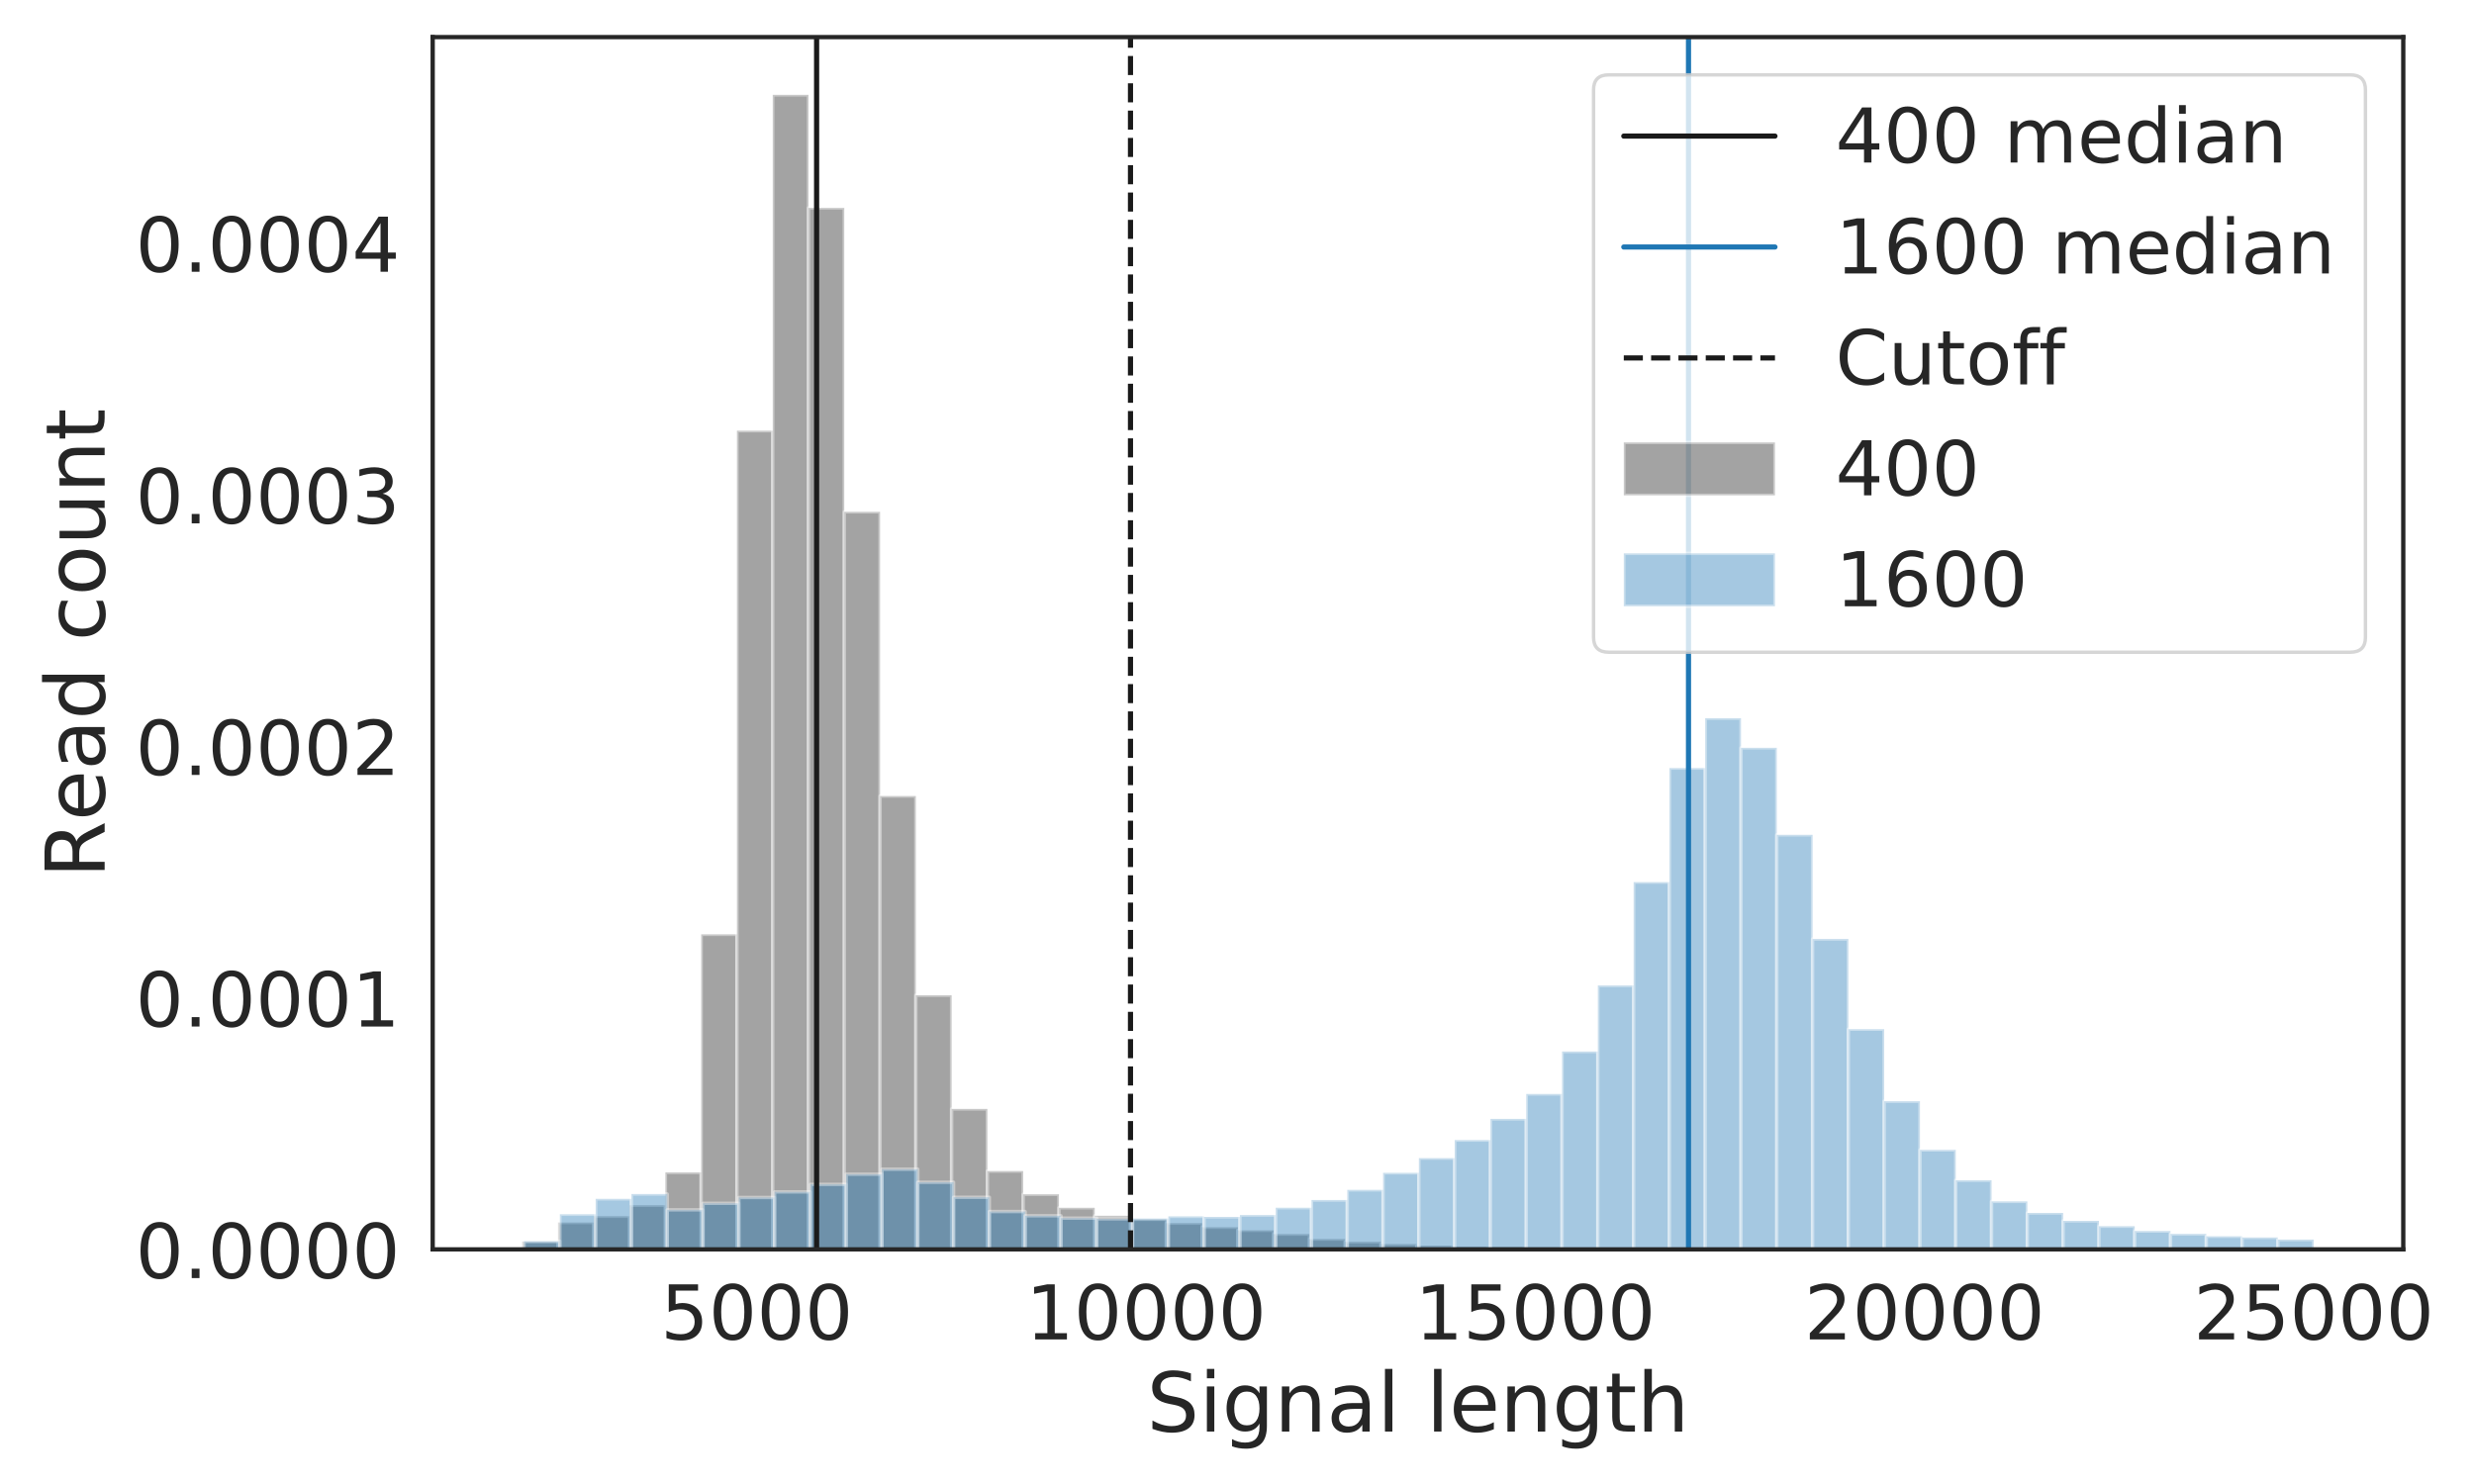 <?xml version="1.0" encoding="utf-8" standalone="no"?>
<!DOCTYPE svg PUBLIC "-//W3C//DTD SVG 1.1//EN"
  "http://www.w3.org/Graphics/SVG/1.1/DTD/svg11.dtd">
<!-- Created with matplotlib (https://matplotlib.org/) -->
<svg height="432pt" version="1.1" viewBox="0 0 720 432" width="720pt" xmlns="http://www.w3.org/2000/svg" xmlns:xlink="http://www.w3.org/1999/xlink">
 <defs>
  <style type="text/css">
*{stroke-linecap:butt;stroke-linejoin:round;white-space:pre;}
  </style>
 </defs>
 <g id="figure_1">
  <g id="patch_1">
   <path d="M 0 432 
L 720 432 
L 720 0 
L 0 0 
z
" style="fill:#ffffff;"/>
  </g>
  <g id="axes_1">
   <g id="patch_2">
    <path d="M 125.925 363.7 
L 699.417 363.7 
L 699.417 10.8 
L 125.925 10.8 
z
" style="fill:#ffffff;"/>
   </g>
   <g id="matplotlib.axis_1">
    <g id="xtick_1">
     <g id="text_1">
      <!-- 5000 -->
      <defs>
       <path d="M 10.797 72.906 
L 49.516 72.906 
L 49.516 64.594 
L 19.828 64.594 
L 19.828 46.734 
Q 21.969 47.469 24.109 47.828 
Q 26.266 48.188 28.422 48.188 
Q 40.625 48.188 47.75 41.5 
Q 54.891 34.812 54.891 23.391 
Q 54.891 11.625 47.562 5.094 
Q 40.234 -1.422 26.906 -1.422 
Q 22.312 -1.422 17.547 -0.641 
Q 12.797 0.141 7.719 1.703 
L 7.719 11.625 
Q 12.109 9.234 16.797 8.062 
Q 21.484 6.891 26.703 6.891 
Q 35.156 6.891 40.078 11.328 
Q 45.016 15.766 45.016 23.391 
Q 45.016 31 40.078 35.438 
Q 35.156 39.891 26.703 39.891 
Q 22.75 39.891 18.812 39.016 
Q 14.891 38.141 10.797 36.281 
z
" id="DejaVuSans-53"/>
       <path d="M 31.781 66.406 
Q 24.172 66.406 20.328 58.906 
Q 16.5 51.422 16.5 36.375 
Q 16.5 21.391 20.328 13.891 
Q 24.172 6.391 31.781 6.391 
Q 39.453 6.391 43.281 13.891 
Q 47.125 21.391 47.125 36.375 
Q 47.125 51.422 43.281 58.906 
Q 39.453 66.406 31.781 66.406 
z
M 31.781 74.219 
Q 44.047 74.219 50.516 64.516 
Q 56.984 54.828 56.984 36.375 
Q 56.984 17.969 50.516 8.266 
Q 44.047 -1.422 31.781 -1.422 
Q 19.531 -1.422 13.062 8.266 
Q 6.594 17.969 6.594 36.375 
Q 6.594 54.828 13.062 64.516 
Q 19.531 74.219 31.781 74.219 
z
" id="DejaVuSans-48"/>
      </defs>
      <g style="fill:#262626;" transform="translate(192.26 389.917)scale(0.22 -0.22)">
       <use xlink:href="#DejaVuSans-53"/>
       <use x="63.623" xlink:href="#DejaVuSans-48"/>
       <use x="127.246" xlink:href="#DejaVuSans-48"/>
       <use x="190.869" xlink:href="#DejaVuSans-48"/>
      </g>
     </g>
    </g>
    <g id="xtick_2">
     <g id="text_2">
      <!-- 10000 -->
      <defs>
       <path d="M 12.406 8.297 
L 28.516 8.297 
L 28.516 63.922 
L 10.984 60.406 
L 10.984 69.391 
L 28.422 72.906 
L 38.281 72.906 
L 38.281 8.297 
L 54.391 8.297 
L 54.391 0 
L 12.406 0 
z
" id="DejaVuSans-49"/>
      </defs>
      <g style="fill:#262626;" transform="translate(298.54 389.917)scale(0.22 -0.22)">
       <use xlink:href="#DejaVuSans-49"/>
       <use x="63.623" xlink:href="#DejaVuSans-48"/>
       <use x="127.246" xlink:href="#DejaVuSans-48"/>
       <use x="190.869" xlink:href="#DejaVuSans-48"/>
       <use x="254.492" xlink:href="#DejaVuSans-48"/>
      </g>
     </g>
    </g>
    <g id="xtick_3">
     <g id="text_3">
      <!-- 15000 -->
      <g style="fill:#262626;" transform="translate(411.819 389.917)scale(0.22 -0.22)">
       <use xlink:href="#DejaVuSans-49"/>
       <use x="63.623" xlink:href="#DejaVuSans-53"/>
       <use x="127.246" xlink:href="#DejaVuSans-48"/>
       <use x="190.869" xlink:href="#DejaVuSans-48"/>
       <use x="254.492" xlink:href="#DejaVuSans-48"/>
      </g>
     </g>
    </g>
    <g id="xtick_4">
     <g id="text_4">
      <!-- 20000 -->
      <defs>
       <path d="M 19.188 8.297 
L 53.609 8.297 
L 53.609 0 
L 7.328 0 
L 7.328 8.297 
Q 12.938 14.109 22.625 23.891 
Q 32.328 33.688 34.812 36.531 
Q 39.547 41.844 41.422 45.531 
Q 43.312 49.219 43.312 52.781 
Q 43.312 58.594 39.234 62.25 
Q 35.156 65.922 28.609 65.922 
Q 23.969 65.922 18.812 64.312 
Q 13.672 62.703 7.812 59.422 
L 7.812 69.391 
Q 13.766 71.781 18.938 73 
Q 24.125 74.219 28.422 74.219 
Q 39.75 74.219 46.484 68.547 
Q 53.219 62.891 53.219 53.422 
Q 53.219 48.922 51.531 44.891 
Q 49.859 40.875 45.406 35.406 
Q 44.188 33.984 37.641 27.219 
Q 31.109 20.453 19.188 8.297 
z
" id="DejaVuSans-50"/>
      </defs>
      <g style="fill:#262626;" transform="translate(525.099 389.917)scale(0.22 -0.22)">
       <use xlink:href="#DejaVuSans-50"/>
       <use x="63.623" xlink:href="#DejaVuSans-48"/>
       <use x="127.246" xlink:href="#DejaVuSans-48"/>
       <use x="190.869" xlink:href="#DejaVuSans-48"/>
       <use x="254.492" xlink:href="#DejaVuSans-48"/>
      </g>
     </g>
    </g>
    <g id="xtick_5">
     <g id="text_5">
      <!-- 25000 -->
      <g style="fill:#262626;" transform="translate(638.378 389.917)scale(0.22 -0.22)">
       <use xlink:href="#DejaVuSans-50"/>
       <use x="63.623" xlink:href="#DejaVuSans-53"/>
       <use x="127.246" xlink:href="#DejaVuSans-48"/>
       <use x="190.869" xlink:href="#DejaVuSans-48"/>
       <use x="254.492" xlink:href="#DejaVuSans-48"/>
      </g>
     </g>
    </g>
    <g id="text_6">
     <!-- Signal length -->
     <defs>
      <path d="M 53.516 70.516 
L 53.516 60.891 
Q 47.906 63.578 42.922 64.891 
Q 37.938 66.219 33.297 66.219 
Q 25.25 66.219 20.875 63.094 
Q 16.5 59.969 16.5 54.203 
Q 16.5 49.359 19.406 46.891 
Q 22.312 44.438 30.422 42.922 
L 36.375 41.703 
Q 47.406 39.594 52.656 34.297 
Q 57.906 29 57.906 20.125 
Q 57.906 9.516 50.797 4.047 
Q 43.703 -1.422 29.984 -1.422 
Q 24.812 -1.422 18.969 -0.25 
Q 13.141 0.922 6.891 3.219 
L 6.891 13.375 
Q 12.891 10.016 18.656 8.297 
Q 24.422 6.594 29.984 6.594 
Q 38.422 6.594 43.016 9.906 
Q 47.609 13.234 47.609 19.391 
Q 47.609 24.75 44.312 27.781 
Q 41.016 30.812 33.5 32.328 
L 27.484 33.5 
Q 16.453 35.688 11.516 40.375 
Q 6.594 45.062 6.594 53.422 
Q 6.594 63.094 13.406 68.656 
Q 20.219 74.219 32.172 74.219 
Q 37.312 74.219 42.625 73.281 
Q 47.953 72.359 53.516 70.516 
z
" id="DejaVuSans-83"/>
      <path d="M 9.422 54.688 
L 18.406 54.688 
L 18.406 0 
L 9.422 0 
z
M 9.422 75.984 
L 18.406 75.984 
L 18.406 64.594 
L 9.422 64.594 
z
" id="DejaVuSans-105"/>
      <path d="M 45.406 27.984 
Q 45.406 37.75 41.375 43.109 
Q 37.359 48.484 30.078 48.484 
Q 22.859 48.484 18.828 43.109 
Q 14.797 37.75 14.797 27.984 
Q 14.797 18.266 18.828 12.891 
Q 22.859 7.516 30.078 7.516 
Q 37.359 7.516 41.375 12.891 
Q 45.406 18.266 45.406 27.984 
z
M 54.391 6.781 
Q 54.391 -7.172 48.188 -13.984 
Q 42 -20.797 29.203 -20.797 
Q 24.469 -20.797 20.266 -20.094 
Q 16.062 -19.391 12.109 -17.922 
L 12.109 -9.188 
Q 16.062 -11.328 19.922 -12.344 
Q 23.781 -13.375 27.781 -13.375 
Q 36.625 -13.375 41.016 -8.766 
Q 45.406 -4.156 45.406 5.172 
L 45.406 9.625 
Q 42.625 4.781 38.281 2.391 
Q 33.938 0 27.875 0 
Q 17.828 0 11.672 7.656 
Q 5.516 15.328 5.516 27.984 
Q 5.516 40.672 11.672 48.328 
Q 17.828 56 27.875 56 
Q 33.938 56 38.281 53.609 
Q 42.625 51.219 45.406 46.391 
L 45.406 54.688 
L 54.391 54.688 
z
" id="DejaVuSans-103"/>
      <path d="M 54.891 33.016 
L 54.891 0 
L 45.906 0 
L 45.906 32.719 
Q 45.906 40.484 42.875 44.328 
Q 39.844 48.188 33.797 48.188 
Q 26.516 48.188 22.312 43.547 
Q 18.109 38.922 18.109 30.906 
L 18.109 0 
L 9.078 0 
L 9.078 54.688 
L 18.109 54.688 
L 18.109 46.188 
Q 21.344 51.125 25.703 53.562 
Q 30.078 56 35.797 56 
Q 45.219 56 50.047 50.172 
Q 54.891 44.344 54.891 33.016 
z
" id="DejaVuSans-110"/>
      <path d="M 34.281 27.484 
Q 23.391 27.484 19.188 25 
Q 14.984 22.516 14.984 16.5 
Q 14.984 11.719 18.141 8.906 
Q 21.297 6.109 26.703 6.109 
Q 34.188 6.109 38.703 11.406 
Q 43.219 16.703 43.219 25.484 
L 43.219 27.484 
z
M 52.203 31.203 
L 52.203 0 
L 43.219 0 
L 43.219 8.297 
Q 40.141 3.328 35.547 0.953 
Q 30.953 -1.422 24.312 -1.422 
Q 15.922 -1.422 10.953 3.297 
Q 6 8.016 6 15.922 
Q 6 25.141 12.172 29.828 
Q 18.359 34.516 30.609 34.516 
L 43.219 34.516 
L 43.219 35.406 
Q 43.219 41.609 39.141 45 
Q 35.062 48.391 27.688 48.391 
Q 23 48.391 18.547 47.266 
Q 14.109 46.141 10.016 43.891 
L 10.016 52.203 
Q 14.938 54.109 19.578 55.047 
Q 24.219 56 28.609 56 
Q 40.484 56 46.344 49.844 
Q 52.203 43.703 52.203 31.203 
z
" id="DejaVuSans-97"/>
      <path d="M 9.422 75.984 
L 18.406 75.984 
L 18.406 0 
L 9.422 0 
z
" id="DejaVuSans-108"/>
      <path id="DejaVuSans-32"/>
      <path d="M 56.203 29.594 
L 56.203 25.203 
L 14.891 25.203 
Q 15.484 15.922 20.484 11.062 
Q 25.484 6.203 34.422 6.203 
Q 39.594 6.203 44.453 7.469 
Q 49.312 8.734 54.109 11.281 
L 54.109 2.781 
Q 49.266 0.734 44.188 -0.344 
Q 39.109 -1.422 33.891 -1.422 
Q 20.797 -1.422 13.156 6.188 
Q 5.516 13.812 5.516 26.812 
Q 5.516 40.234 12.766 48.109 
Q 20.016 56 32.328 56 
Q 43.359 56 49.781 48.891 
Q 56.203 41.797 56.203 29.594 
z
M 47.219 32.234 
Q 47.125 39.594 43.094 43.984 
Q 39.062 48.391 32.422 48.391 
Q 24.906 48.391 20.391 44.141 
Q 15.875 39.891 15.188 32.172 
z
" id="DejaVuSans-101"/>
      <path d="M 18.312 70.219 
L 18.312 54.688 
L 36.812 54.688 
L 36.812 47.703 
L 18.312 47.703 
L 18.312 18.016 
Q 18.312 11.328 20.141 9.422 
Q 21.969 7.516 27.594 7.516 
L 36.812 7.516 
L 36.812 0 
L 27.594 0 
Q 17.188 0 13.234 3.875 
Q 9.281 7.766 9.281 18.016 
L 9.281 47.703 
L 2.688 47.703 
L 2.688 54.688 
L 9.281 54.688 
L 9.281 70.219 
z
" id="DejaVuSans-116"/>
      <path d="M 54.891 33.016 
L 54.891 0 
L 45.906 0 
L 45.906 32.719 
Q 45.906 40.484 42.875 44.328 
Q 39.844 48.188 33.797 48.188 
Q 26.516 48.188 22.312 43.547 
Q 18.109 38.922 18.109 30.906 
L 18.109 0 
L 9.078 0 
L 9.078 75.984 
L 18.109 75.984 
L 18.109 46.188 
Q 21.344 51.125 25.703 53.562 
Q 30.078 56 35.797 56 
Q 45.219 56 50.047 50.172 
Q 54.891 44.344 54.891 33.016 
z
" id="DejaVuSans-104"/>
     </defs>
     <g style="fill:#262626;" transform="translate(333.745 416.728)scale(0.24 -0.24)">
      <use xlink:href="#DejaVuSans-83"/>
      <use x="63.477" xlink:href="#DejaVuSans-105"/>
      <use x="91.26" xlink:href="#DejaVuSans-103"/>
      <use x="154.736" xlink:href="#DejaVuSans-110"/>
      <use x="218.115" xlink:href="#DejaVuSans-97"/>
      <use x="279.395" xlink:href="#DejaVuSans-108"/>
      <use x="307.178" xlink:href="#DejaVuSans-32"/>
      <use x="338.965" xlink:href="#DejaVuSans-108"/>
      <use x="366.748" xlink:href="#DejaVuSans-101"/>
      <use x="428.271" xlink:href="#DejaVuSans-110"/>
      <use x="491.65" xlink:href="#DejaVuSans-103"/>
      <use x="555.127" xlink:href="#DejaVuSans-116"/>
      <use x="594.336" xlink:href="#DejaVuSans-104"/>
     </g>
    </g>
   </g>
   <g id="matplotlib.axis_2">
    <g id="ytick_1">
     <g id="text_7">
      <!-- 0.0000 -->
      <defs>
       <path d="M 10.688 12.406 
L 21 12.406 
L 21 0 
L 10.688 0 
z
" id="DejaVuSans-46"/>
      </defs>
      <g style="fill:#262626;" transform="translate(39.446 372.058)scale(0.22 -0.22)">
       <use xlink:href="#DejaVuSans-48"/>
       <use x="63.623" xlink:href="#DejaVuSans-46"/>
       <use x="95.41" xlink:href="#DejaVuSans-48"/>
       <use x="159.033" xlink:href="#DejaVuSans-48"/>
       <use x="222.656" xlink:href="#DejaVuSans-48"/>
       <use x="286.279" xlink:href="#DejaVuSans-48"/>
      </g>
     </g>
    </g>
    <g id="ytick_2">
     <g id="text_8">
      <!-- 0.0001 -->
      <g style="fill:#262626;" transform="translate(39.446 298.821)scale(0.22 -0.22)">
       <use xlink:href="#DejaVuSans-48"/>
       <use x="63.623" xlink:href="#DejaVuSans-46"/>
       <use x="95.41" xlink:href="#DejaVuSans-48"/>
       <use x="159.033" xlink:href="#DejaVuSans-48"/>
       <use x="222.656" xlink:href="#DejaVuSans-48"/>
       <use x="286.279" xlink:href="#DejaVuSans-49"/>
      </g>
     </g>
    </g>
    <g id="ytick_3">
     <g id="text_9">
      <!-- 0.0002 -->
      <g style="fill:#262626;" transform="translate(39.446 225.584)scale(0.22 -0.22)">
       <use xlink:href="#DejaVuSans-48"/>
       <use x="63.623" xlink:href="#DejaVuSans-46"/>
       <use x="95.41" xlink:href="#DejaVuSans-48"/>
       <use x="159.033" xlink:href="#DejaVuSans-48"/>
       <use x="222.656" xlink:href="#DejaVuSans-48"/>
       <use x="286.279" xlink:href="#DejaVuSans-50"/>
      </g>
     </g>
    </g>
    <g id="ytick_4">
     <g id="text_10">
      <!-- 0.0003 -->
      <defs>
       <path d="M 40.578 39.312 
Q 47.656 37.797 51.625 33 
Q 55.609 28.219 55.609 21.188 
Q 55.609 10.406 48.188 4.484 
Q 40.766 -1.422 27.094 -1.422 
Q 22.516 -1.422 17.656 -0.516 
Q 12.797 0.391 7.625 2.203 
L 7.625 11.719 
Q 11.719 9.328 16.594 8.109 
Q 21.484 6.891 26.812 6.891 
Q 36.078 6.891 40.938 10.547 
Q 45.797 14.203 45.797 21.188 
Q 45.797 27.641 41.281 31.266 
Q 36.766 34.906 28.719 34.906 
L 20.219 34.906 
L 20.219 43.016 
L 29.109 43.016 
Q 36.375 43.016 40.234 45.922 
Q 44.094 48.828 44.094 54.297 
Q 44.094 59.906 40.109 62.906 
Q 36.141 65.922 28.719 65.922 
Q 24.656 65.922 20.016 65.031 
Q 15.375 64.156 9.812 62.312 
L 9.812 71.094 
Q 15.438 72.656 20.344 73.438 
Q 25.25 74.219 29.594 74.219 
Q 40.828 74.219 47.359 69.109 
Q 53.906 64.016 53.906 55.328 
Q 53.906 49.266 50.438 45.094 
Q 46.969 40.922 40.578 39.312 
z
" id="DejaVuSans-51"/>
      </defs>
      <g style="fill:#262626;" transform="translate(39.446 152.348)scale(0.22 -0.22)">
       <use xlink:href="#DejaVuSans-48"/>
       <use x="63.623" xlink:href="#DejaVuSans-46"/>
       <use x="95.41" xlink:href="#DejaVuSans-48"/>
       <use x="159.033" xlink:href="#DejaVuSans-48"/>
       <use x="222.656" xlink:href="#DejaVuSans-48"/>
       <use x="286.279" xlink:href="#DejaVuSans-51"/>
      </g>
     </g>
    </g>
    <g id="ytick_5">
     <g id="text_11">
      <!-- 0.0004 -->
      <defs>
       <path d="M 37.797 64.312 
L 12.891 25.391 
L 37.797 25.391 
z
M 35.203 72.906 
L 47.609 72.906 
L 47.609 25.391 
L 58.016 25.391 
L 58.016 17.188 
L 47.609 17.188 
L 47.609 0 
L 37.797 0 
L 37.797 17.188 
L 4.891 17.188 
L 4.891 26.703 
z
" id="DejaVuSans-52"/>
      </defs>
      <g style="fill:#262626;" transform="translate(39.446 79.111)scale(0.22 -0.22)">
       <use xlink:href="#DejaVuSans-48"/>
       <use x="63.623" xlink:href="#DejaVuSans-46"/>
       <use x="95.41" xlink:href="#DejaVuSans-48"/>
       <use x="159.033" xlink:href="#DejaVuSans-48"/>
       <use x="222.656" xlink:href="#DejaVuSans-48"/>
       <use x="286.279" xlink:href="#DejaVuSans-52"/>
      </g>
     </g>
    </g>
    <g id="text_12">
     <!-- Read count -->
     <defs>
      <path d="M 44.391 34.188 
Q 47.562 33.109 50.562 29.594 
Q 53.562 26.078 56.594 19.922 
L 66.609 0 
L 56 0 
L 46.688 18.703 
Q 43.062 26.031 39.672 28.422 
Q 36.281 30.812 30.422 30.812 
L 19.672 30.812 
L 19.672 0 
L 9.812 0 
L 9.812 72.906 
L 32.078 72.906 
Q 44.578 72.906 50.734 67.672 
Q 56.891 62.453 56.891 51.906 
Q 56.891 45.016 53.688 40.469 
Q 50.484 35.938 44.391 34.188 
z
M 19.672 64.797 
L 19.672 38.922 
L 32.078 38.922 
Q 39.203 38.922 42.844 42.219 
Q 46.484 45.516 46.484 51.906 
Q 46.484 58.297 42.844 61.547 
Q 39.203 64.797 32.078 64.797 
z
" id="DejaVuSans-82"/>
      <path d="M 45.406 46.391 
L 45.406 75.984 
L 54.391 75.984 
L 54.391 0 
L 45.406 0 
L 45.406 8.203 
Q 42.578 3.328 38.25 0.953 
Q 33.938 -1.422 27.875 -1.422 
Q 17.969 -1.422 11.734 6.484 
Q 5.516 14.406 5.516 27.297 
Q 5.516 40.188 11.734 48.094 
Q 17.969 56 27.875 56 
Q 33.938 56 38.25 53.625 
Q 42.578 51.266 45.406 46.391 
z
M 14.797 27.297 
Q 14.797 17.391 18.875 11.75 
Q 22.953 6.109 30.078 6.109 
Q 37.203 6.109 41.297 11.75 
Q 45.406 17.391 45.406 27.297 
Q 45.406 37.203 41.297 42.844 
Q 37.203 48.484 30.078 48.484 
Q 22.953 48.484 18.875 42.844 
Q 14.797 37.203 14.797 27.297 
z
" id="DejaVuSans-100"/>
      <path d="M 48.781 52.594 
L 48.781 44.188 
Q 44.969 46.297 41.141 47.344 
Q 37.312 48.391 33.406 48.391 
Q 24.656 48.391 19.812 42.844 
Q 14.984 37.312 14.984 27.297 
Q 14.984 17.281 19.812 11.734 
Q 24.656 6.203 33.406 6.203 
Q 37.312 6.203 41.141 7.25 
Q 44.969 8.297 48.781 10.406 
L 48.781 2.094 
Q 45.016 0.344 40.984 -0.531 
Q 36.969 -1.422 32.422 -1.422 
Q 20.062 -1.422 12.781 6.344 
Q 5.516 14.109 5.516 27.297 
Q 5.516 40.672 12.859 48.328 
Q 20.219 56 33.016 56 
Q 37.156 56 41.109 55.141 
Q 45.062 54.297 48.781 52.594 
z
" id="DejaVuSans-99"/>
      <path d="M 30.609 48.391 
Q 23.391 48.391 19.188 42.75 
Q 14.984 37.109 14.984 27.297 
Q 14.984 17.484 19.156 11.844 
Q 23.344 6.203 30.609 6.203 
Q 37.797 6.203 41.984 11.859 
Q 46.188 17.531 46.188 27.297 
Q 46.188 37.016 41.984 42.703 
Q 37.797 48.391 30.609 48.391 
z
M 30.609 56 
Q 42.328 56 49.016 48.375 
Q 55.719 40.766 55.719 27.297 
Q 55.719 13.875 49.016 6.219 
Q 42.328 -1.422 30.609 -1.422 
Q 18.844 -1.422 12.172 6.219 
Q 5.516 13.875 5.516 27.297 
Q 5.516 40.766 12.172 48.375 
Q 18.844 56 30.609 56 
z
" id="DejaVuSans-111"/>
      <path d="M 8.5 21.578 
L 8.5 54.688 
L 17.484 54.688 
L 17.484 21.922 
Q 17.484 14.156 20.5 10.266 
Q 23.531 6.391 29.594 6.391 
Q 36.859 6.391 41.078 11.031 
Q 45.312 15.672 45.312 23.688 
L 45.312 54.688 
L 54.297 54.688 
L 54.297 0 
L 45.312 0 
L 45.312 8.406 
Q 42.047 3.422 37.719 1 
Q 33.406 -1.422 27.688 -1.422 
Q 18.266 -1.422 13.375 4.438 
Q 8.5 10.297 8.5 21.578 
z
M 31.109 56 
z
" id="DejaVuSans-117"/>
     </defs>
     <g style="fill:#262626;" transform="translate(30.454 255.605)rotate(-90)scale(0.24 -0.24)">
      <use xlink:href="#DejaVuSans-82"/>
      <use x="69.42" xlink:href="#DejaVuSans-101"/>
      <use x="130.943" xlink:href="#DejaVuSans-97"/>
      <use x="192.223" xlink:href="#DejaVuSans-100"/>
      <use x="255.699" xlink:href="#DejaVuSans-32"/>
      <use x="287.486" xlink:href="#DejaVuSans-99"/>
      <use x="342.467" xlink:href="#DejaVuSans-111"/>
      <use x="403.648" xlink:href="#DejaVuSans-117"/>
      <use x="467.027" xlink:href="#DejaVuSans-110"/>
      <use x="530.406" xlink:href="#DejaVuSans-116"/>
     </g>
    </g>
   </g>
   <g id="patch_3">
    <path clip-path="url(#paea36455a6)" d="M 151.993 363.7 
L 162.406 363.7 
L 162.406 361.403 
L 151.993 361.403 
z
" style="fill:#1a1a1a;opacity:0.4;stroke:#ffffff;stroke-linejoin:miter;"/>
   </g>
   <g id="patch_4">
    <path clip-path="url(#paea36455a6)" d="M 162.406 363.7 
L 172.819 363.7 
L 172.819 355.875 
L 162.406 355.875 
z
" style="fill:#1a1a1a;opacity:0.4;stroke:#ffffff;stroke-linejoin:miter;"/>
   </g>
   <g id="patch_5">
    <path clip-path="url(#paea36455a6)" d="M 172.819 363.7 
L 183.232 363.7 
L 183.232 354.045 
L 172.819 354.045 
z
" style="fill:#1a1a1a;opacity:0.4;stroke:#ffffff;stroke-linejoin:miter;"/>
   </g>
   <g id="patch_6">
    <path clip-path="url(#paea36455a6)" d="M 183.232 363.7 
L 193.645 363.7 
L 193.645 350.856 
L 183.232 350.856 
z
" style="fill:#1a1a1a;opacity:0.4;stroke:#ffffff;stroke-linejoin:miter;"/>
   </g>
   <g id="patch_7">
    <path clip-path="url(#paea36455a6)" d="M 193.645 363.7 
L 204.058 363.7 
L 204.058 341.303 
L 193.645 341.303 
z
" style="fill:#1a1a1a;opacity:0.4;stroke:#ffffff;stroke-linejoin:miter;"/>
   </g>
   <g id="patch_8">
    <path clip-path="url(#paea36455a6)" d="M 204.058 363.7 
L 214.471 363.7 
L 214.471 271.985 
L 204.058 271.985 
z
" style="fill:#1a1a1a;opacity:0.4;stroke:#ffffff;stroke-linejoin:miter;"/>
   </g>
   <g id="patch_9">
    <path clip-path="url(#paea36455a6)" d="M 214.471 363.7 
L 224.884 363.7 
L 224.884 125.375 
L 214.471 125.375 
z
" style="fill:#1a1a1a;opacity:0.4;stroke:#ffffff;stroke-linejoin:miter;"/>
   </g>
   <g id="patch_10">
    <path clip-path="url(#paea36455a6)" d="M 224.884 363.7 
L 235.297 363.7 
L 235.297 27.605 
L 224.884 27.605 
z
" style="fill:#1a1a1a;opacity:0.4;stroke:#ffffff;stroke-linejoin:miter;"/>
   </g>
   <g id="patch_11">
    <path clip-path="url(#paea36455a6)" d="M 235.297 363.7 
L 245.71 363.7 
L 245.71 60.523 
L 235.297 60.523 
z
" style="fill:#1a1a1a;opacity:0.4;stroke:#ffffff;stroke-linejoin:miter;"/>
   </g>
   <g id="patch_12">
    <path clip-path="url(#paea36455a6)" d="M 245.71 363.7 
L 256.124 363.7 
L 256.124 148.994 
L 245.71 148.994 
z
" style="fill:#1a1a1a;opacity:0.4;stroke:#ffffff;stroke-linejoin:miter;"/>
   </g>
   <g id="patch_13">
    <path clip-path="url(#paea36455a6)" d="M 256.124 363.7 
L 266.537 363.7 
L 266.537 231.717 
L 256.124 231.717 
z
" style="fill:#1a1a1a;opacity:0.4;stroke:#ffffff;stroke-linejoin:miter;"/>
   </g>
   <g id="patch_14">
    <path clip-path="url(#paea36455a6)" d="M 266.537 363.7 
L 276.95 363.7 
L 276.95 289.72 
L 266.537 289.72 
z
" style="fill:#1a1a1a;opacity:0.4;stroke:#ffffff;stroke-linejoin:miter;"/>
   </g>
   <g id="patch_15">
    <path clip-path="url(#paea36455a6)" d="M 276.95 363.7 
L 287.363 363.7 
L 287.363 322.804 
L 276.95 322.804 
z
" style="fill:#1a1a1a;opacity:0.4;stroke:#ffffff;stroke-linejoin:miter;"/>
   </g>
   <g id="patch_16">
    <path clip-path="url(#paea36455a6)" d="M 287.363 363.7 
L 297.776 363.7 
L 297.776 340.891 
L 287.363 340.891 
z
" style="fill:#1a1a1a;opacity:0.4;stroke:#ffffff;stroke-linejoin:miter;"/>
   </g>
   <g id="patch_17">
    <path clip-path="url(#paea36455a6)" d="M 297.776 363.7 
L 308.189 363.7 
L 308.189 347.655 
L 297.776 347.655 
z
" style="fill:#1a1a1a;opacity:0.4;stroke:#ffffff;stroke-linejoin:miter;"/>
   </g>
   <g id="patch_18">
    <path clip-path="url(#paea36455a6)" d="M 308.189 363.7 
L 318.602 363.7 
L 318.602 351.591 
L 308.189 351.591 
z
" style="fill:#1a1a1a;opacity:0.4;stroke:#ffffff;stroke-linejoin:miter;"/>
   </g>
   <g id="patch_19">
    <path clip-path="url(#paea36455a6)" d="M 318.602 363.7 
L 329.015 363.7 
L 329.015 353.917 
L 318.602 353.917 
z
" style="fill:#1a1a1a;opacity:0.4;stroke:#ffffff;stroke-linejoin:miter;"/>
   </g>
   <g id="patch_20">
    <path clip-path="url(#paea36455a6)" d="M 329.015 363.7 
L 339.428 363.7 
L 339.428 354.945 
L 329.015 354.945 
z
" style="fill:#1a1a1a;opacity:0.4;stroke:#ffffff;stroke-linejoin:miter;"/>
   </g>
   <g id="patch_21">
    <path clip-path="url(#paea36455a6)" d="M 339.428 363.7 
L 349.841 363.7 
L 349.841 356.066 
L 339.428 356.066 
z
" style="fill:#1a1a1a;opacity:0.4;stroke:#ffffff;stroke-linejoin:miter;"/>
   </g>
   <g id="patch_22">
    <path clip-path="url(#paea36455a6)" d="M 349.841 363.7 
L 360.254 363.7 
L 360.254 357.263 
L 349.841 357.263 
z
" style="fill:#1a1a1a;opacity:0.4;stroke:#ffffff;stroke-linejoin:miter;"/>
   </g>
   <g id="patch_23">
    <path clip-path="url(#paea36455a6)" d="M 360.254 363.7 
L 370.667 363.7 
L 370.667 358.159 
L 360.254 358.159 
z
" style="fill:#1a1a1a;opacity:0.4;stroke:#ffffff;stroke-linejoin:miter;"/>
   </g>
   <g id="patch_24">
    <path clip-path="url(#paea36455a6)" d="M 370.667 363.7 
L 381.08 363.7 
L 381.08 359.246 
L 370.667 359.246 
z
" style="fill:#1a1a1a;opacity:0.4;stroke:#ffffff;stroke-linejoin:miter;"/>
   </g>
   <g id="patch_25">
    <path clip-path="url(#paea36455a6)" d="M 381.08 363.7 
L 391.493 363.7 
L 391.493 360.694 
L 381.08 360.694 
z
" style="fill:#1a1a1a;opacity:0.4;stroke:#ffffff;stroke-linejoin:miter;"/>
   </g>
   <g id="patch_26">
    <path clip-path="url(#paea36455a6)" d="M 391.493 363.7 
L 401.907 363.7 
L 401.907 361.488 
L 391.493 361.488 
z
" style="fill:#1a1a1a;opacity:0.4;stroke:#ffffff;stroke-linejoin:miter;"/>
   </g>
   <g id="patch_27">
    <path clip-path="url(#paea36455a6)" d="M 401.907 363.7 
L 412.32 363.7 
L 412.32 362.142 
L 401.907 362.142 
z
" style="fill:#1a1a1a;opacity:0.4;stroke:#ffffff;stroke-linejoin:miter;"/>
   </g>
   <g id="patch_28">
    <path clip-path="url(#paea36455a6)" d="M 412.32 363.7 
L 422.733 363.7 
L 422.733 362.596 
L 412.32 362.596 
z
" style="fill:#1a1a1a;opacity:0.4;stroke:#ffffff;stroke-linejoin:miter;"/>
   </g>
   <g id="patch_29">
    <path clip-path="url(#paea36455a6)" d="M 422.733 363.7 
L 433.146 363.7 
L 433.146 362.868 
L 422.733 362.868 
z
" style="fill:#1a1a1a;opacity:0.4;stroke:#ffffff;stroke-linejoin:miter;"/>
   </g>
   <g id="patch_30">
    <path clip-path="url(#paea36455a6)" d="M 433.146 363.7 
L 443.559 363.7 
L 443.559 362.978 
L 433.146 362.978 
z
" style="fill:#1a1a1a;opacity:0.4;stroke:#ffffff;stroke-linejoin:miter;"/>
   </g>
   <g id="patch_31">
    <path clip-path="url(#paea36455a6)" d="M 443.559 363.7 
L 453.972 363.7 
L 453.972 363.106 
L 443.559 363.106 
z
" style="fill:#1a1a1a;opacity:0.4;stroke:#ffffff;stroke-linejoin:miter;"/>
   </g>
   <g id="patch_32">
    <path clip-path="url(#paea36455a6)" d="M 453.972 363.7 
L 464.385 363.7 
L 464.385 363.212 
L 453.972 363.212 
z
" style="fill:#1a1a1a;opacity:0.4;stroke:#ffffff;stroke-linejoin:miter;"/>
   </g>
   <g id="patch_33">
    <path clip-path="url(#paea36455a6)" d="M 464.385 363.7 
L 474.798 363.7 
L 474.798 363.305 
L 464.385 363.305 
z
" style="fill:#1a1a1a;opacity:0.4;stroke:#ffffff;stroke-linejoin:miter;"/>
   </g>
   <g id="patch_34">
    <path clip-path="url(#paea36455a6)" d="M 474.798 363.7 
L 485.211 363.7 
L 485.211 363.462 
L 474.798 363.462 
z
" style="fill:#1a1a1a;opacity:0.4;stroke:#ffffff;stroke-linejoin:miter;"/>
   </g>
   <g id="patch_35">
    <path clip-path="url(#paea36455a6)" d="M 485.211 363.7 
L 495.624 363.7 
L 495.624 363.475 
L 485.211 363.475 
z
" style="fill:#1a1a1a;opacity:0.4;stroke:#ffffff;stroke-linejoin:miter;"/>
   </g>
   <g id="patch_36">
    <path clip-path="url(#paea36455a6)" d="M 495.624 363.7 
L 506.037 363.7 
L 506.037 363.526 
L 495.624 363.526 
z
" style="fill:#1a1a1a;opacity:0.4;stroke:#ffffff;stroke-linejoin:miter;"/>
   </g>
   <g id="patch_37">
    <path clip-path="url(#paea36455a6)" d="M 506.037 363.7 
L 516.45 363.7 
L 516.45 363.475 
L 506.037 363.475 
z
" style="fill:#1a1a1a;opacity:0.4;stroke:#ffffff;stroke-linejoin:miter;"/>
   </g>
   <g id="patch_38">
    <path clip-path="url(#paea36455a6)" d="M 516.45 363.7 
L 526.863 363.7 
L 526.863 363.403 
L 516.45 363.403 
z
" style="fill:#1a1a1a;opacity:0.4;stroke:#ffffff;stroke-linejoin:miter;"/>
   </g>
   <g id="patch_39">
    <path clip-path="url(#paea36455a6)" d="M 526.863 363.7 
L 537.277 363.7 
L 537.277 363.411 
L 526.863 363.411 
z
" style="fill:#1a1a1a;opacity:0.4;stroke:#ffffff;stroke-linejoin:miter;"/>
   </g>
   <g id="patch_40">
    <path clip-path="url(#paea36455a6)" d="M 537.277 363.7 
L 547.69 363.7 
L 547.69 363.403 
L 537.277 363.403 
z
" style="fill:#1a1a1a;opacity:0.4;stroke:#ffffff;stroke-linejoin:miter;"/>
   </g>
   <g id="patch_41">
    <path clip-path="url(#paea36455a6)" d="M 547.69 363.7 
L 558.103 363.7 
L 558.103 363.479 
L 547.69 363.479 
z
" style="fill:#1a1a1a;opacity:0.4;stroke:#ffffff;stroke-linejoin:miter;"/>
   </g>
   <g id="patch_42">
    <path clip-path="url(#paea36455a6)" d="M 558.103 363.7 
L 568.516 363.7 
L 568.516 363.585 
L 558.103 363.585 
z
" style="fill:#1a1a1a;opacity:0.4;stroke:#ffffff;stroke-linejoin:miter;"/>
   </g>
   <g id="patch_43">
    <path clip-path="url(#paea36455a6)" d="M 568.516 363.7 
L 578.929 363.7 
L 578.929 363.649 
L 568.516 363.649 
z
" style="fill:#1a1a1a;opacity:0.4;stroke:#ffffff;stroke-linejoin:miter;"/>
   </g>
   <g id="patch_44">
    <path clip-path="url(#paea36455a6)" d="M 578.929 363.7 
L 589.342 363.7 
L 589.342 363.636 
L 578.929 363.636 
z
" style="fill:#1a1a1a;opacity:0.4;stroke:#ffffff;stroke-linejoin:miter;"/>
   </g>
   <g id="patch_45">
    <path clip-path="url(#paea36455a6)" d="M 589.342 363.7 
L 599.755 363.7 
L 599.755 363.624 
L 589.342 363.624 
z
" style="fill:#1a1a1a;opacity:0.4;stroke:#ffffff;stroke-linejoin:miter;"/>
   </g>
   <g id="patch_46">
    <path clip-path="url(#paea36455a6)" d="M 599.755 363.7 
L 610.168 363.7 
L 610.168 363.556 
L 599.755 363.556 
z
" style="fill:#1a1a1a;opacity:0.4;stroke:#ffffff;stroke-linejoin:miter;"/>
   </g>
   <g id="patch_47">
    <path clip-path="url(#paea36455a6)" d="M 610.168 363.7 
L 620.581 363.7 
L 620.581 363.585 
L 610.168 363.585 
z
" style="fill:#1a1a1a;opacity:0.4;stroke:#ffffff;stroke-linejoin:miter;"/>
   </g>
   <g id="patch_48">
    <path clip-path="url(#paea36455a6)" d="M 620.581 363.7 
L 630.994 363.7 
L 630.994 363.56 
L 620.581 363.56 
z
" style="fill:#1a1a1a;opacity:0.4;stroke:#ffffff;stroke-linejoin:miter;"/>
   </g>
   <g id="patch_49">
    <path clip-path="url(#paea36455a6)" d="M 630.994 363.7 
L 641.407 363.7 
L 641.407 363.534 
L 630.994 363.534 
z
" style="fill:#1a1a1a;opacity:0.4;stroke:#ffffff;stroke-linejoin:miter;"/>
   </g>
   <g id="patch_50">
    <path clip-path="url(#paea36455a6)" d="M 641.407 363.7 
L 651.82 363.7 
L 651.82 363.585 
L 641.407 363.585 
z
" style="fill:#1a1a1a;opacity:0.4;stroke:#ffffff;stroke-linejoin:miter;"/>
   </g>
   <g id="patch_51">
    <path clip-path="url(#paea36455a6)" d="M 651.82 363.7 
L 662.233 363.7 
L 662.233 363.636 
L 651.82 363.636 
z
" style="fill:#1a1a1a;opacity:0.4;stroke:#ffffff;stroke-linejoin:miter;"/>
   </g>
   <g id="patch_52">
    <path clip-path="url(#paea36455a6)" d="M 662.233 363.7 
L 672.646 363.7 
L 672.646 363.666 
L 662.233 363.666 
z
" style="fill:#1a1a1a;opacity:0.4;stroke:#ffffff;stroke-linejoin:miter;"/>
   </g>
   <g id="patch_53">
    <path clip-path="url(#paea36455a6)" d="M 152.514 363.7 
L 162.931 363.7 
L 162.931 361.318 
L 152.514 361.318 
z
" style="fill:#1f77b4;opacity:0.4;stroke:#ffffff;stroke-linejoin:miter;"/>
   </g>
   <g id="patch_54">
    <path clip-path="url(#paea36455a6)" d="M 162.931 363.7 
L 173.347 363.7 
L 173.347 353.468 
L 162.931 353.468 
z
" style="fill:#1f77b4;opacity:0.4;stroke:#ffffff;stroke-linejoin:miter;"/>
   </g>
   <g id="patch_55">
    <path clip-path="url(#paea36455a6)" d="M 173.347 363.7 
L 183.764 363.7 
L 183.764 348.984 
L 173.347 348.984 
z
" style="fill:#1f77b4;opacity:0.4;stroke:#ffffff;stroke-linejoin:miter;"/>
   </g>
   <g id="patch_56">
    <path clip-path="url(#paea36455a6)" d="M 183.764 363.7 
L 194.181 363.7 
L 194.181 347.587 
L 183.764 347.587 
z
" style="fill:#1f77b4;opacity:0.4;stroke:#ffffff;stroke-linejoin:miter;"/>
   </g>
   <g id="patch_57">
    <path clip-path="url(#paea36455a6)" d="M 194.181 363.7 
L 204.597 363.7 
L 204.597 352.183 
L 194.181 352.183 
z
" style="fill:#1f77b4;opacity:0.4;stroke:#ffffff;stroke-linejoin:miter;"/>
   </g>
   <g id="patch_58">
    <path clip-path="url(#paea36455a6)" d="M 204.597 363.7 
L 215.014 363.7 
L 215.014 350.283 
L 204.597 350.283 
z
" style="fill:#1f77b4;opacity:0.4;stroke:#ffffff;stroke-linejoin:miter;"/>
   </g>
   <g id="patch_59">
    <path clip-path="url(#paea36455a6)" d="M 215.014 363.7 
L 225.431 363.7 
L 225.431 348.598 
L 215.014 348.598 
z
" style="fill:#1f77b4;opacity:0.4;stroke:#ffffff;stroke-linejoin:miter;"/>
   </g>
   <g id="patch_60">
    <path clip-path="url(#paea36455a6)" d="M 225.431 363.7 
L 235.847 363.7 
L 235.847 346.962 
L 225.431 346.962 
z
" style="fill:#1f77b4;opacity:0.4;stroke:#ffffff;stroke-linejoin:miter;"/>
   </g>
   <g id="patch_61">
    <path clip-path="url(#paea36455a6)" d="M 235.847 363.7 
L 246.264 363.7 
L 246.264 344.774 
L 235.847 344.774 
z
" style="fill:#1f77b4;opacity:0.4;stroke:#ffffff;stroke-linejoin:miter;"/>
   </g>
   <g id="patch_62">
    <path clip-path="url(#paea36455a6)" d="M 246.264 363.7 
L 256.681 363.7 
L 256.681 341.817 
L 246.264 341.817 
z
" style="fill:#1f77b4;opacity:0.4;stroke:#ffffff;stroke-linejoin:miter;"/>
   </g>
   <g id="patch_63">
    <path clip-path="url(#paea36455a6)" d="M 256.681 363.7 
L 267.098 363.7 
L 267.098 340.357 
L 256.681 340.357 
z
" style="fill:#1f77b4;opacity:0.4;stroke:#ffffff;stroke-linejoin:miter;"/>
   </g>
   <g id="patch_64">
    <path clip-path="url(#paea36455a6)" d="M 267.098 363.7 
L 277.514 363.7 
L 277.514 344.158 
L 267.098 344.158 
z
" style="fill:#1f77b4;opacity:0.4;stroke:#ffffff;stroke-linejoin:miter;"/>
   </g>
   <g id="patch_65">
    <path clip-path="url(#paea36455a6)" d="M 277.514 363.7 
L 287.931 363.7 
L 287.931 348.53 
L 277.514 348.53 
z
" style="fill:#1f77b4;opacity:0.4;stroke:#ffffff;stroke-linejoin:miter;"/>
   </g>
   <g id="patch_66">
    <path clip-path="url(#paea36455a6)" d="M 287.931 363.7 
L 298.348 363.7 
L 298.348 352.678 
L 287.931 352.678 
z
" style="fill:#1f77b4;opacity:0.4;stroke:#ffffff;stroke-linejoin:miter;"/>
   </g>
   <g id="patch_67">
    <path clip-path="url(#paea36455a6)" d="M 298.348 363.7 
L 308.764 363.7 
L 308.764 353.913 
L 298.348 353.913 
z
" style="fill:#1f77b4;opacity:0.4;stroke:#ffffff;stroke-linejoin:miter;"/>
   </g>
   <g id="patch_68">
    <path clip-path="url(#paea36455a6)" d="M 308.764 363.7 
L 319.181 363.7 
L 319.181 354.601 
L 308.764 354.601 
z
" style="fill:#1f77b4;opacity:0.4;stroke:#ffffff;stroke-linejoin:miter;"/>
   </g>
   <g id="patch_69">
    <path clip-path="url(#paea36455a6)" d="M 319.181 363.7 
L 329.598 363.7 
L 329.598 354.79 
L 319.181 354.79 
z
" style="fill:#1f77b4;opacity:0.4;stroke:#ffffff;stroke-linejoin:miter;"/>
   </g>
   <g id="patch_70">
    <path clip-path="url(#paea36455a6)" d="M 329.598 363.7 
L 340.014 363.7 
L 340.014 354.718 
L 329.598 354.718 
z
" style="fill:#1f77b4;opacity:0.4;stroke:#ffffff;stroke-linejoin:miter;"/>
   </g>
   <g id="patch_71">
    <path clip-path="url(#paea36455a6)" d="M 340.014 363.7 
L 350.431 363.7 
L 350.431 354.08 
L 340.014 354.08 
z
" style="fill:#1f77b4;opacity:0.4;stroke:#ffffff;stroke-linejoin:miter;"/>
   </g>
   <g id="patch_72">
    <path clip-path="url(#paea36455a6)" d="M 350.431 363.7 
L 360.848 363.7 
L 360.848 354.232 
L 350.431 354.232 
z
" style="fill:#1f77b4;opacity:0.4;stroke:#ffffff;stroke-linejoin:miter;"/>
   </g>
   <g id="patch_73">
    <path clip-path="url(#paea36455a6)" d="M 360.848 363.7 
L 371.265 363.7 
L 371.265 353.698 
L 360.848 353.698 
z
" style="fill:#1f77b4;opacity:0.4;stroke:#ffffff;stroke-linejoin:miter;"/>
   </g>
   <g id="patch_74">
    <path clip-path="url(#paea36455a6)" d="M 371.265 363.7 
L 381.681 363.7 
L 381.681 351.568 
L 371.265 351.568 
z
" style="fill:#1f77b4;opacity:0.4;stroke:#ffffff;stroke-linejoin:miter;"/>
   </g>
   <g id="patch_75">
    <path clip-path="url(#paea36455a6)" d="M 381.681 363.7 
L 392.098 363.7 
L 392.098 349.321 
L 381.681 349.321 
z
" style="fill:#1f77b4;opacity:0.4;stroke:#ffffff;stroke-linejoin:miter;"/>
   </g>
   <g id="patch_76">
    <path clip-path="url(#paea36455a6)" d="M 392.098 363.7 
L 402.515 363.7 
L 402.515 346.36 
L 392.098 346.36 
z
" style="fill:#1f77b4;opacity:0.4;stroke:#ffffff;stroke-linejoin:miter;"/>
   </g>
   <g id="patch_77">
    <path clip-path="url(#paea36455a6)" d="M 402.515 363.7 
L 412.931 363.7 
L 412.931 341.413 
L 402.515 341.413 
z
" style="fill:#1f77b4;opacity:0.4;stroke:#ffffff;stroke-linejoin:miter;"/>
   </g>
   <g id="patch_78">
    <path clip-path="url(#paea36455a6)" d="M 412.931 363.7 
L 423.348 363.7 
L 423.348 337.139 
L 412.931 337.139 
z
" style="fill:#1f77b4;opacity:0.4;stroke:#ffffff;stroke-linejoin:miter;"/>
   </g>
   <g id="patch_79">
    <path clip-path="url(#paea36455a6)" d="M 423.348 363.7 
L 433.765 363.7 
L 433.765 331.869 
L 423.348 331.869 
z
" style="fill:#1f77b4;opacity:0.4;stroke:#ffffff;stroke-linejoin:miter;"/>
   </g>
   <g id="patch_80">
    <path clip-path="url(#paea36455a6)" d="M 433.765 363.7 
L 444.181 363.7 
L 444.181 325.708 
L 433.765 325.708 
z
" style="fill:#1f77b4;opacity:0.4;stroke:#ffffff;stroke-linejoin:miter;"/>
   </g>
   <g id="patch_81">
    <path clip-path="url(#paea36455a6)" d="M 444.181 363.7 
L 454.598 363.7 
L 454.598 318.451 
L 444.181 318.451 
z
" style="fill:#1f77b4;opacity:0.4;stroke:#ffffff;stroke-linejoin:miter;"/>
   </g>
   <g id="patch_82">
    <path clip-path="url(#paea36455a6)" d="M 454.598 363.7 
L 465.015 363.7 
L 465.015 306.09 
L 454.598 306.09 
z
" style="fill:#1f77b4;opacity:0.4;stroke:#ffffff;stroke-linejoin:miter;"/>
   </g>
   <g id="patch_83">
    <path clip-path="url(#paea36455a6)" d="M 465.015 363.7 
L 475.432 363.7 
L 475.432 286.871 
L 465.015 286.871 
z
" style="fill:#1f77b4;opacity:0.4;stroke:#ffffff;stroke-linejoin:miter;"/>
   </g>
   <g id="patch_84">
    <path clip-path="url(#paea36455a6)" d="M 475.432 363.7 
L 485.848 363.7 
L 485.848 256.783 
L 475.432 256.783 
z
" style="fill:#1f77b4;opacity:0.4;stroke:#ffffff;stroke-linejoin:miter;"/>
   </g>
   <g id="patch_85">
    <path clip-path="url(#paea36455a6)" d="M 485.848 363.7 
L 496.265 363.7 
L 496.265 223.586 
L 485.848 223.586 
z
" style="fill:#1f77b4;opacity:0.4;stroke:#ffffff;stroke-linejoin:miter;"/>
   </g>
   <g id="patch_86">
    <path clip-path="url(#paea36455a6)" d="M 496.265 363.7 
L 506.682 363.7 
L 506.682 209.063 
L 496.265 209.063 
z
" style="fill:#1f77b4;opacity:0.4;stroke:#ffffff;stroke-linejoin:miter;"/>
   </g>
   <g id="patch_87">
    <path clip-path="url(#paea36455a6)" d="M 506.682 363.7 
L 517.098 363.7 
L 517.098 217.69 
L 506.682 217.69 
z
" style="fill:#1f77b4;opacity:0.4;stroke:#ffffff;stroke-linejoin:miter;"/>
   </g>
   <g id="patch_88">
    <path clip-path="url(#paea36455a6)" d="M 517.098 363.7 
L 527.515 363.7 
L 527.515 243.011 
L 517.098 243.011 
z
" style="fill:#1f77b4;opacity:0.4;stroke:#ffffff;stroke-linejoin:miter;"/>
   </g>
   <g id="patch_89">
    <path clip-path="url(#paea36455a6)" d="M 527.515 363.7 
L 537.932 363.7 
L 537.932 273.328 
L 527.515 273.328 
z
" style="fill:#1f77b4;opacity:0.4;stroke:#ffffff;stroke-linejoin:miter;"/>
   </g>
   <g id="patch_90">
    <path clip-path="url(#paea36455a6)" d="M 537.932 363.7 
L 548.348 363.7 
L 548.348 299.606 
L 537.932 299.606 
z
" style="fill:#1f77b4;opacity:0.4;stroke:#ffffff;stroke-linejoin:miter;"/>
   </g>
   <g id="patch_91">
    <path clip-path="url(#paea36455a6)" d="M 548.348 363.7 
L 558.765 363.7 
L 558.765 320.559 
L 548.348 320.559 
z
" style="fill:#1f77b4;opacity:0.4;stroke:#ffffff;stroke-linejoin:miter;"/>
   </g>
   <g id="patch_92">
    <path clip-path="url(#paea36455a6)" d="M 558.765 363.7 
L 569.182 363.7 
L 569.182 334.726 
L 558.765 334.726 
z
" style="fill:#1f77b4;opacity:0.4;stroke:#ffffff;stroke-linejoin:miter;"/>
   </g>
   <g id="patch_93">
    <path clip-path="url(#paea36455a6)" d="M 569.182 363.7 
L 579.599 363.7 
L 579.599 343.587 
L 569.182 343.587 
z
" style="fill:#1f77b4;opacity:0.4;stroke:#ffffff;stroke-linejoin:miter;"/>
   </g>
   <g id="patch_94">
    <path clip-path="url(#paea36455a6)" d="M 579.599 363.7 
L 590.015 363.7 
L 590.015 349.73 
L 579.599 349.73 
z
" style="fill:#1f77b4;opacity:0.4;stroke:#ffffff;stroke-linejoin:miter;"/>
   </g>
   <g id="patch_95">
    <path clip-path="url(#paea36455a6)" d="M 590.015 363.7 
L 600.432 363.7 
L 600.432 353.091 
L 590.015 353.091 
z
" style="fill:#1f77b4;opacity:0.4;stroke:#ffffff;stroke-linejoin:miter;"/>
   </g>
   <g id="patch_96">
    <path clip-path="url(#paea36455a6)" d="M 600.432 363.7 
L 610.849 363.7 
L 610.849 355.383 
L 600.432 355.383 
z
" style="fill:#1f77b4;opacity:0.4;stroke:#ffffff;stroke-linejoin:miter;"/>
   </g>
   <g id="patch_97">
    <path clip-path="url(#paea36455a6)" d="M 610.849 363.7 
L 621.265 363.7 
L 621.265 356.951 
L 610.849 356.951 
z
" style="fill:#1f77b4;opacity:0.4;stroke:#ffffff;stroke-linejoin:miter;"/>
   </g>
   <g id="patch_98">
    <path clip-path="url(#paea36455a6)" d="M 621.265 363.7 
L 631.682 363.7 
L 631.682 358.357 
L 621.265 358.357 
z
" style="fill:#1f77b4;opacity:0.4;stroke:#ffffff;stroke-linejoin:miter;"/>
   </g>
   <g id="patch_99">
    <path clip-path="url(#paea36455a6)" d="M 631.682 363.7 
L 642.099 363.7 
L 642.099 359.198 
L 631.682 359.198 
z
" style="fill:#1f77b4;opacity:0.4;stroke:#ffffff;stroke-linejoin:miter;"/>
   </g>
   <g id="patch_100">
    <path clip-path="url(#paea36455a6)" d="M 642.099 363.7 
L 652.515 363.7 
L 652.515 359.885 
L 642.099 359.885 
z
" style="fill:#1f77b4;opacity:0.4;stroke:#ffffff;stroke-linejoin:miter;"/>
   </g>
   <g id="patch_101">
    <path clip-path="url(#paea36455a6)" d="M 652.515 363.7 
L 662.932 363.7 
L 662.932 360.231 
L 652.515 360.231 
z
" style="fill:#1f77b4;opacity:0.4;stroke:#ffffff;stroke-linejoin:miter;"/>
   </g>
   <g id="patch_102">
    <path clip-path="url(#paea36455a6)" d="M 662.932 363.7 
L 673.349 363.7 
L 673.349 360.851 
L 662.932 360.851 
z
" style="fill:#1f77b4;opacity:0.4;stroke:#ffffff;stroke-linejoin:miter;"/>
   </g>
   <g id="line2d_1">
    <path clip-path="url(#paea36455a6)" d="M 237.654 363.7 
L 237.654 10.8 
" style="fill:none;stroke:#1a1a1a;stroke-linecap:round;stroke-width:1.5;"/>
   </g>
   <g id="line2d_2">
    <path clip-path="url(#paea36455a6)" d="M 491.4 363.7 
L 491.4 10.8 
" style="fill:none;stroke:#1f77b4;stroke-linecap:round;stroke-width:1.5;"/>
   </g>
   <g id="line2d_3">
    <path clip-path="url(#paea36455a6)" d="M 329.003 363.7 
L 329.003 10.8 
" style="fill:none;stroke:#1a1a1a;stroke-dasharray:5.55,2.4;stroke-dashoffset:0;stroke-width:1.5;"/>
   </g>
   <g id="patch_103">
    <path d="M 125.925 363.7 
L 125.925 10.8 
" style="fill:none;stroke:#262626;stroke-linecap:square;stroke-linejoin:miter;stroke-width:1.25;"/>
   </g>
   <g id="patch_104">
    <path d="M 699.417 363.7 
L 699.417 10.8 
" style="fill:none;stroke:#262626;stroke-linecap:square;stroke-linejoin:miter;stroke-width:1.25;"/>
   </g>
   <g id="patch_105">
    <path d="M 125.925 363.7 
L 699.417 363.7 
" style="fill:none;stroke:#262626;stroke-linecap:square;stroke-linejoin:miter;stroke-width:1.25;"/>
   </g>
   <g id="patch_106">
    <path d="M 125.925 10.8 
L 699.417 10.8 
" style="fill:none;stroke:#262626;stroke-linecap:square;stroke-linejoin:miter;stroke-width:1.25;"/>
   </g>
   <g id="legend_1">
    <g id="patch_107">
     <path d="M 468.166 189.859 
L 684.017 189.859 
Q 688.417 189.859 688.417 185.459 
L 688.417 26.2 
Q 688.417 21.8 684.017 21.8 
L 468.166 21.8 
Q 463.766 21.8 463.766 26.2 
L 463.766 185.459 
Q 463.766 189.859 468.166 189.859 
z
" style="fill:#ffffff;opacity:0.8;stroke:#cccccc;stroke-linejoin:miter;"/>
    </g>
    <g id="line2d_4">
     <path d="M 472.566 39.617 
L 516.566 39.617 
" style="fill:none;stroke:#1a1a1a;stroke-linecap:round;stroke-width:1.5;"/>
    </g>
    <g id="line2d_5"/>
    <g id="text_13">
     <!-- 400 median -->
     <defs>
      <path d="M 52 44.188 
Q 55.375 50.25 60.062 53.125 
Q 64.75 56 71.094 56 
Q 79.641 56 84.281 50.016 
Q 88.922 44.047 88.922 33.016 
L 88.922 0 
L 79.891 0 
L 79.891 32.719 
Q 79.891 40.578 77.094 44.375 
Q 74.312 48.188 68.609 48.188 
Q 61.625 48.188 57.562 43.547 
Q 53.516 38.922 53.516 30.906 
L 53.516 0 
L 44.484 0 
L 44.484 32.719 
Q 44.484 40.625 41.703 44.406 
Q 38.922 48.188 33.109 48.188 
Q 26.219 48.188 22.156 43.531 
Q 18.109 38.875 18.109 30.906 
L 18.109 0 
L 9.078 0 
L 9.078 54.688 
L 18.109 54.688 
L 18.109 46.188 
Q 21.188 51.219 25.484 53.609 
Q 29.781 56 35.688 56 
Q 41.656 56 45.828 52.969 
Q 50 49.953 52 44.188 
z
" id="DejaVuSans-109"/>
     </defs>
     <g style="fill:#262626;" transform="translate(534.166 47.317)scale(0.22 -0.22)">
      <use xlink:href="#DejaVuSans-52"/>
      <use x="63.623" xlink:href="#DejaVuSans-48"/>
      <use x="127.246" xlink:href="#DejaVuSans-48"/>
      <use x="190.869" xlink:href="#DejaVuSans-32"/>
      <use x="222.656" xlink:href="#DejaVuSans-109"/>
      <use x="320.068" xlink:href="#DejaVuSans-101"/>
      <use x="381.592" xlink:href="#DejaVuSans-100"/>
      <use x="445.068" xlink:href="#DejaVuSans-105"/>
      <use x="472.852" xlink:href="#DejaVuSans-97"/>
      <use x="534.131" xlink:href="#DejaVuSans-110"/>
     </g>
    </g>
    <g id="line2d_6">
     <path d="M 472.566 71.908 
L 516.566 71.908 
" style="fill:none;stroke:#1f77b4;stroke-linecap:round;stroke-width:1.5;"/>
    </g>
    <g id="line2d_7"/>
    <g id="text_14">
     <!-- 1600 median -->
     <defs>
      <path d="M 33.016 40.375 
Q 26.375 40.375 22.484 35.828 
Q 18.609 31.297 18.609 23.391 
Q 18.609 15.531 22.484 10.953 
Q 26.375 6.391 33.016 6.391 
Q 39.656 6.391 43.531 10.953 
Q 47.406 15.531 47.406 23.391 
Q 47.406 31.297 43.531 35.828 
Q 39.656 40.375 33.016 40.375 
z
M 52.594 71.297 
L 52.594 62.312 
Q 48.875 64.062 45.094 64.984 
Q 41.312 65.922 37.594 65.922 
Q 27.828 65.922 22.672 59.328 
Q 17.531 52.734 16.797 39.406 
Q 19.672 43.656 24.016 45.922 
Q 28.375 48.188 33.594 48.188 
Q 44.578 48.188 50.953 41.516 
Q 57.328 34.859 57.328 23.391 
Q 57.328 12.156 50.688 5.359 
Q 44.047 -1.422 33.016 -1.422 
Q 20.359 -1.422 13.672 8.266 
Q 6.984 17.969 6.984 36.375 
Q 6.984 53.656 15.188 63.938 
Q 23.391 74.219 37.203 74.219 
Q 40.922 74.219 44.703 73.484 
Q 48.484 72.75 52.594 71.297 
z
" id="DejaVuSans-54"/>
     </defs>
     <g style="fill:#262626;" transform="translate(534.166 79.608)scale(0.22 -0.22)">
      <use xlink:href="#DejaVuSans-49"/>
      <use x="63.623" xlink:href="#DejaVuSans-54"/>
      <use x="127.246" xlink:href="#DejaVuSans-48"/>
      <use x="190.869" xlink:href="#DejaVuSans-48"/>
      <use x="254.492" xlink:href="#DejaVuSans-32"/>
      <use x="286.279" xlink:href="#DejaVuSans-109"/>
      <use x="383.691" xlink:href="#DejaVuSans-101"/>
      <use x="445.215" xlink:href="#DejaVuSans-100"/>
      <use x="508.691" xlink:href="#DejaVuSans-105"/>
      <use x="536.475" xlink:href="#DejaVuSans-97"/>
      <use x="597.754" xlink:href="#DejaVuSans-110"/>
     </g>
    </g>
    <g id="line2d_8">
     <path d="M 472.566 104.2 
L 516.566 104.2 
" style="fill:none;stroke:#1a1a1a;stroke-dasharray:5.55,2.4;stroke-dashoffset:0;stroke-width:1.5;"/>
    </g>
    <g id="line2d_9"/>
    <g id="text_15">
     <!-- Cutoff -->
     <defs>
      <path d="M 64.406 67.281 
L 64.406 56.891 
Q 59.422 61.531 53.781 63.812 
Q 48.141 66.109 41.797 66.109 
Q 29.297 66.109 22.656 58.469 
Q 16.016 50.828 16.016 36.375 
Q 16.016 21.969 22.656 14.328 
Q 29.297 6.688 41.797 6.688 
Q 48.141 6.688 53.781 8.984 
Q 59.422 11.281 64.406 15.922 
L 64.406 5.609 
Q 59.234 2.094 53.438 0.328 
Q 47.656 -1.422 41.219 -1.422 
Q 24.656 -1.422 15.125 8.703 
Q 5.609 18.844 5.609 36.375 
Q 5.609 53.953 15.125 64.078 
Q 24.656 74.219 41.219 74.219 
Q 47.75 74.219 53.531 72.484 
Q 59.328 70.75 64.406 67.281 
z
" id="DejaVuSans-67"/>
      <path d="M 37.109 75.984 
L 37.109 68.5 
L 28.516 68.5 
Q 23.688 68.5 21.797 66.547 
Q 19.922 64.594 19.922 59.516 
L 19.922 54.688 
L 34.719 54.688 
L 34.719 47.703 
L 19.922 47.703 
L 19.922 0 
L 10.891 0 
L 10.891 47.703 
L 2.297 47.703 
L 2.297 54.688 
L 10.891 54.688 
L 10.891 58.5 
Q 10.891 67.625 15.141 71.797 
Q 19.391 75.984 28.609 75.984 
z
" id="DejaVuSans-102"/>
     </defs>
     <g style="fill:#262626;" transform="translate(534.166 111.9)scale(0.22 -0.22)">
      <use xlink:href="#DejaVuSans-67"/>
      <use x="69.824" xlink:href="#DejaVuSans-117"/>
      <use x="133.203" xlink:href="#DejaVuSans-116"/>
      <use x="172.412" xlink:href="#DejaVuSans-111"/>
      <use x="233.594" xlink:href="#DejaVuSans-102"/>
      <use x="268.799" xlink:href="#DejaVuSans-102"/>
     </g>
    </g>
    <g id="patch_108">
     <path d="M 472.566 144.192 
L 516.566 144.192 
L 516.566 128.792 
L 472.566 128.792 
z
" style="fill:#1a1a1a;opacity:0.4;stroke:#ffffff;stroke-linejoin:miter;"/>
    </g>
    <g id="text_16">
     <!-- 400 -->
     <g style="fill:#262626;" transform="translate(534.166 144.192)scale(0.22 -0.22)">
      <use xlink:href="#DejaVuSans-52"/>
      <use x="63.623" xlink:href="#DejaVuSans-48"/>
      <use x="127.246" xlink:href="#DejaVuSans-48"/>
     </g>
    </g>
    <g id="patch_109">
     <path d="M 472.566 176.484 
L 516.566 176.484 
L 516.566 161.084 
L 472.566 161.084 
z
" style="fill:#1f77b4;opacity:0.4;stroke:#ffffff;stroke-linejoin:miter;"/>
    </g>
    <g id="text_17">
     <!-- 1600 -->
     <g style="fill:#262626;" transform="translate(534.166 176.484)scale(0.22 -0.22)">
      <use xlink:href="#DejaVuSans-49"/>
      <use x="63.623" xlink:href="#DejaVuSans-54"/>
      <use x="127.246" xlink:href="#DejaVuSans-48"/>
      <use x="190.869" xlink:href="#DejaVuSans-48"/>
     </g>
    </g>
   </g>
  </g>
 </g>
 <defs>
  <clipPath id="paea36455a6">
   <rect height="352.9" width="573.492" x="125.925" y="10.8"/>
  </clipPath>
 </defs>
</svg>
